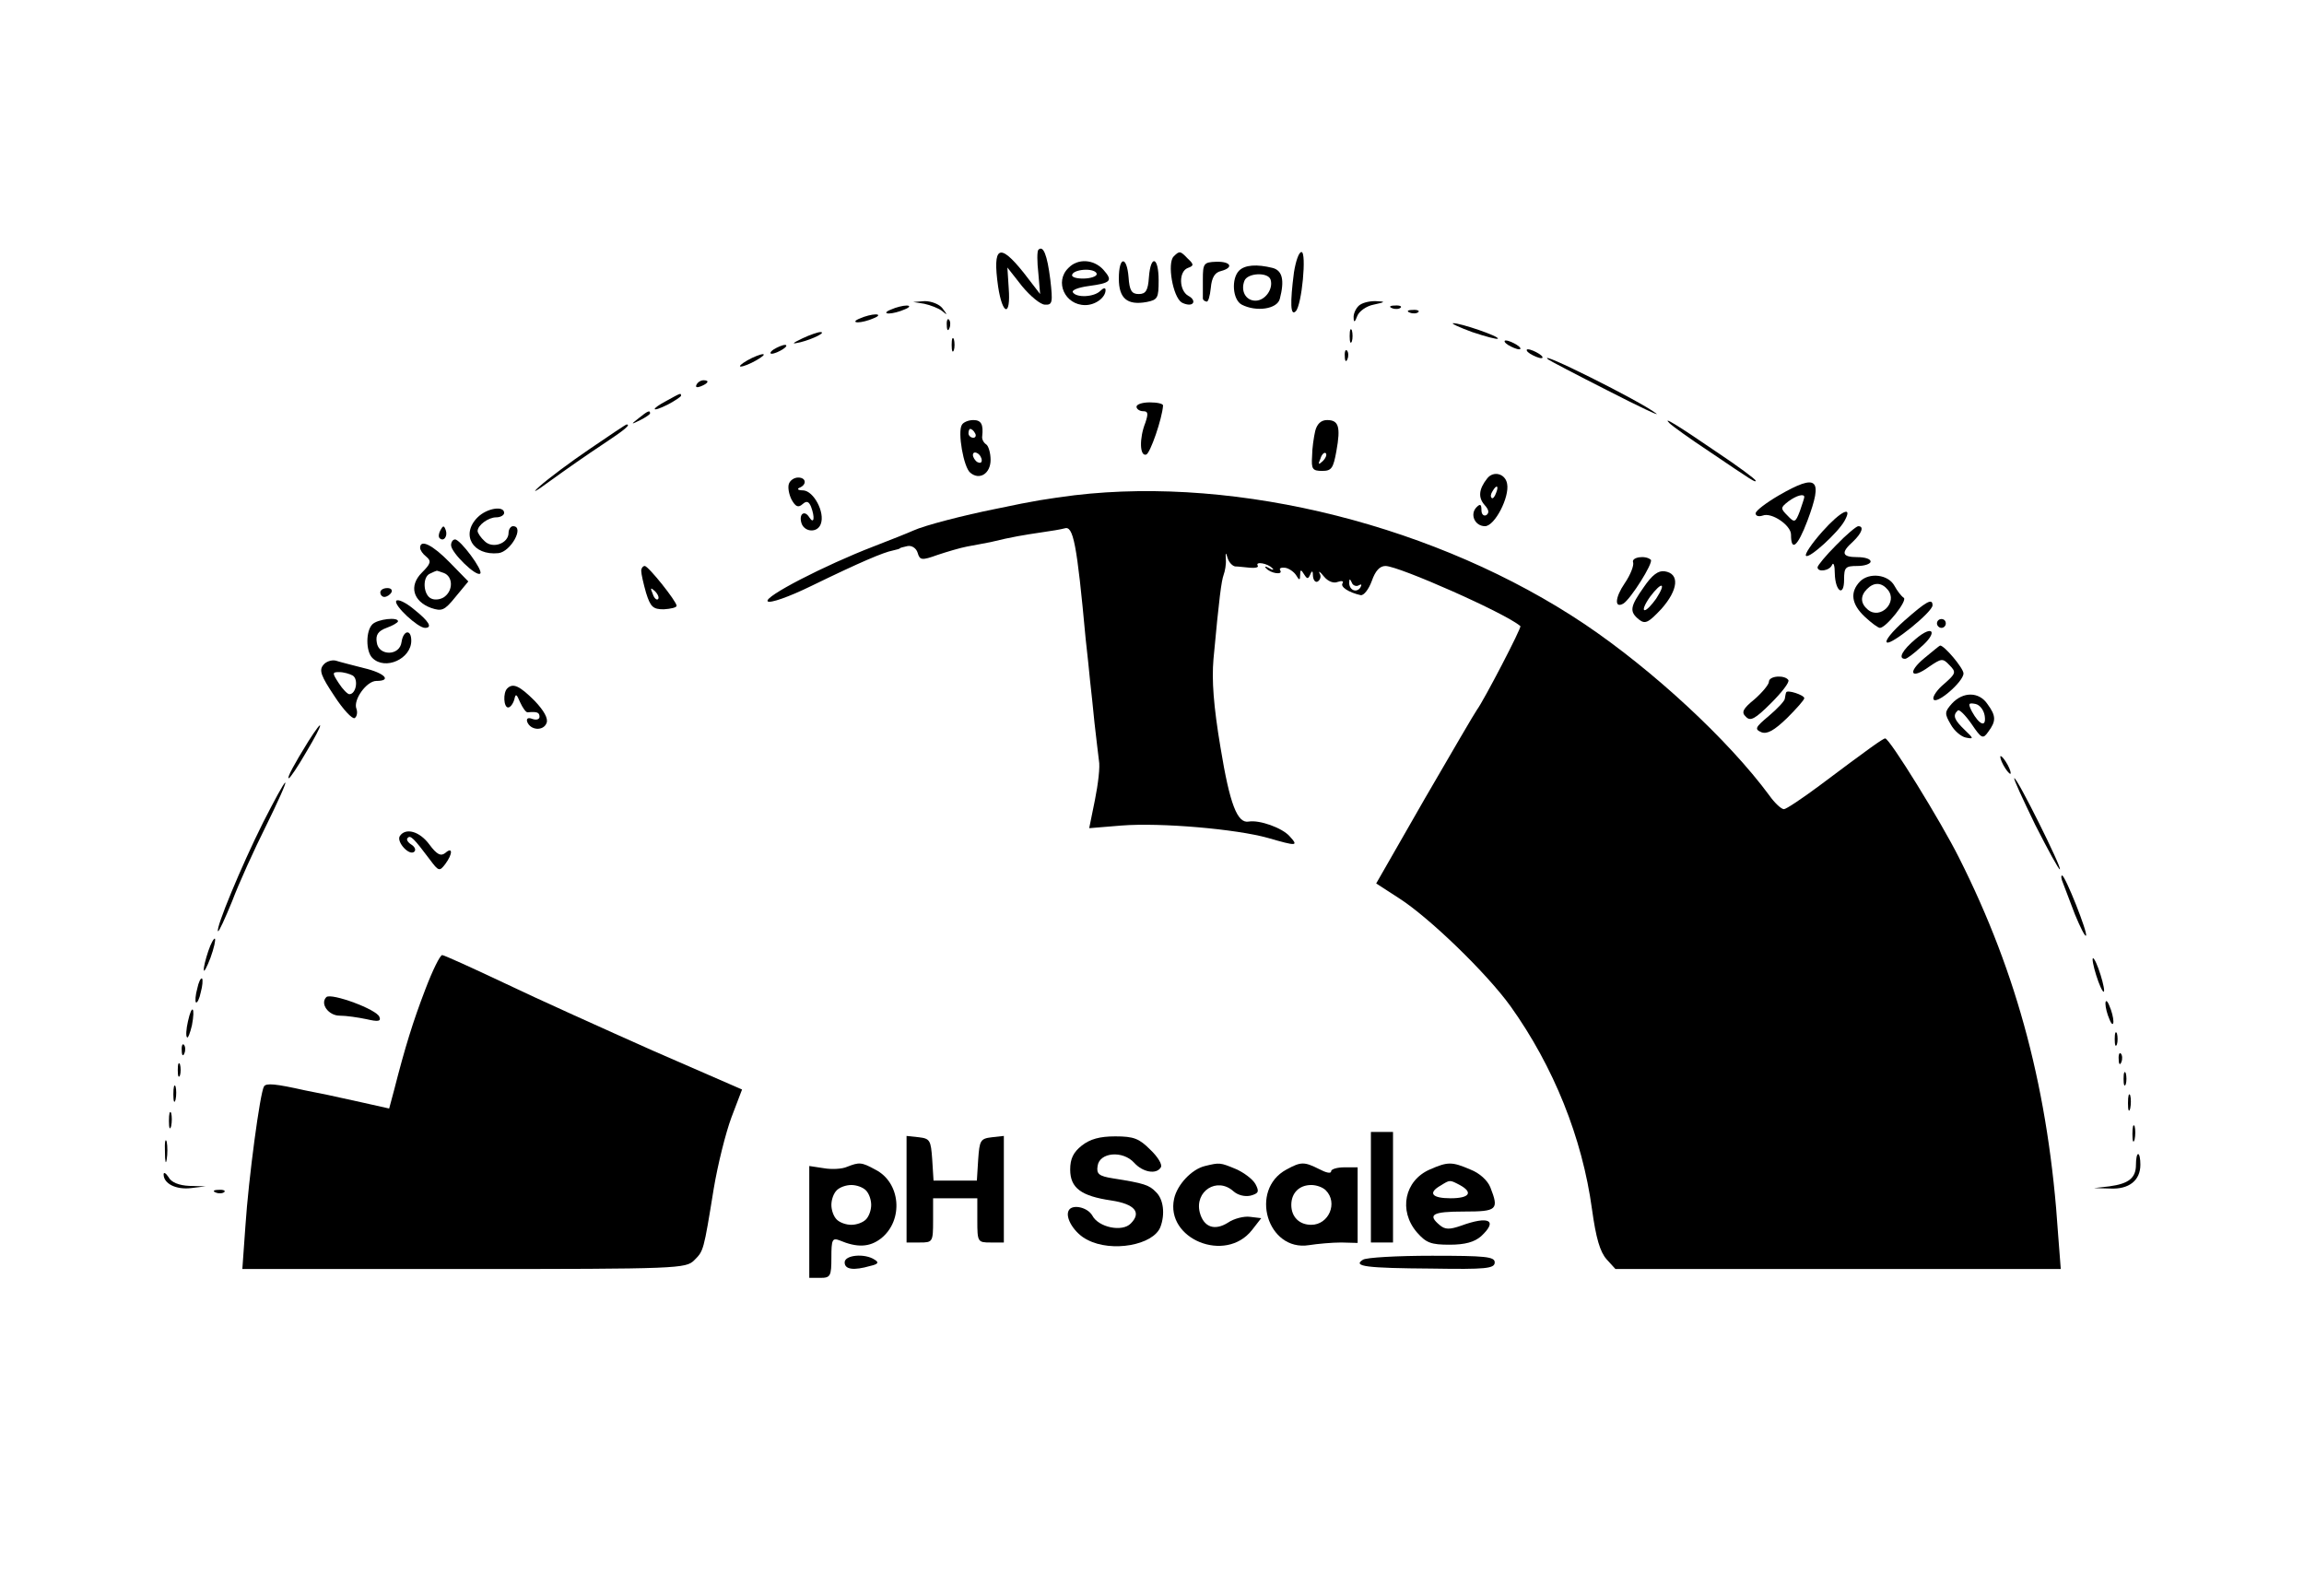 <?xml version="1.0" standalone="no"?>
<!DOCTYPE svg PUBLIC "-//W3C//DTD SVG 20010904//EN"
 "http://www.w3.org/TR/2001/REC-SVG-20010904/DTD/svg10.dtd">
<svg version="1.0" xmlns="http://www.w3.org/2000/svg"
 width="521pt" height="361pt" viewBox="0 0 521 361"
 preserveAspectRatio="xMidYMid meet">

<g transform="translate(0,361) scale(0.1,-0.1)"
fill="#000000" stroke="none">
<path d="M2348 3045 c-3 -3 -3 -27 0 -53 l4 -47 -37 48 c-55 69 -71 61 -58
-31 10 -66 29 -69 24 -4 l-3 47 33 -42 c19 -23 42 -42 52 -42 17 -1 18 5 12
57 -7 56 -16 78 -27 67z"/>
<path d="M2654 3030 c-15 -15 -2 -91 18 -104 9 -5 21 -7 25 -2 4 4 0 12 -10
17 -21 12 -22 55 -1 63 14 5 14 8 0 21 -17 18 -19 18 -32 5z"/>
<path d="M2926 2994 c-9 -69 -8 -100 4 -88 14 14 25 134 13 134 -6 0 -13 -21
-17 -46z"/>
<path d="M2416 3004 c-32 -31 -8 -84 38 -84 23 0 46 17 46 34 0 6 -5 5 -12 -2
-14 -14 -54 -16 -62 -3 -3 5 13 11 35 14 52 7 56 12 34 37 -22 24 -58 26 -79
4z m64 -14 c0 -5 -14 -10 -31 -10 -17 0 -28 4 -24 10 3 6 17 10 31 10 13 0 24
-4 24 -10z"/>
<path d="M2530 2980 c0 -45 19 -61 63 -53 25 5 27 9 27 49 0 54 -18 59 -22 7
-2 -30 -7 -38 -23 -38 -16 0 -21 8 -23 38 -4 49 -22 48 -22 -3z"/>
<path d="M2720 2978 c0 -21 0 -40 0 -43 0 -3 3 -6 8 -7 4 -2 8 12 10 31 2 23
9 35 23 38 30 8 22 22 -11 21 -28 -1 -30 -4 -30 -40z"/>
<path d="M2802 2998 c-18 -18 -15 -66 6 -77 33 -17 80 -10 86 13 11 42 6 64
-16 70 -36 9 -63 7 -76 -6z m71 -20 c7 -21 -12 -48 -34 -48 -22 0 -34 22 -25
45 7 18 53 20 59 3z"/>
<path d="M2090 2923 c14 -3 32 -10 40 -16 13 -11 13 -10 1 6 -7 9 -25 16 -40
16 l-26 -2 25 -4z"/>
<path d="M3072 2918 c-7 -7 -12 -19 -11 -27 0 -11 3 -10 8 4 4 11 21 23 37 26
28 6 28 7 4 8 -15 0 -31 -4 -38 -11z"/>
<path d="M2015 2910 c-13 -5 -14 -9 -5 -9 8 0 24 4 35 9 13 5 14 9 5 9 -8 0
-24 -4 -35 -9z"/>
<path d="M3148 2913 c7 -3 16 -2 19 1 4 3 -2 6 -13 5 -11 0 -14 -3 -6 -6z"/>
<path d="M3188 2903 c7 -3 16 -2 19 1 4 3 -2 6 -13 5 -11 0 -14 -3 -6 -6z"/>
<path d="M1945 2890 c-13 -5 -14 -9 -5 -9 8 0 24 4 35 9 13 5 14 9 5 9 -8 0
-24 -4 -35 -9z"/>
<path d="M2141 2874 c0 -11 3 -14 6 -6 3 7 2 16 -1 19 -3 4 -6 -2 -5 -13z"/>
<path d="M3329 2859 c30 -10 56 -17 58 -15 5 5 -86 36 -101 35 -6 0 13 -9 43
-20z"/>
<path d="M3052 2850 c0 -14 2 -19 5 -12 2 6 2 18 0 25 -3 6 -5 1 -5 -13z"/>
<path d="M1815 2845 c-25 -12 -26 -14 -5 -9 28 7 60 23 45 23 -5 0 -23 -6 -40
-14z"/>
<path d="M2152 2830 c0 -14 2 -19 5 -12 2 6 2 18 0 25 -3 6 -5 1 -5 -13z"/>
<path d="M3410 2830 c8 -5 20 -10 25 -10 6 0 3 5 -5 10 -8 5 -19 10 -25 10 -5
0 -3 -5 5 -10z"/>
<path d="M1750 2820 c-8 -5 -10 -10 -5 -10 6 0 17 5 25 10 8 5 11 10 5 10 -5
0 -17 -5 -25 -10z"/>
<path d="M3041 2804 c0 -11 3 -14 6 -6 3 7 2 16 -1 19 -3 4 -6 -2 -5 -13z"/>
<path d="M3460 2810 c8 -5 20 -10 25 -10 6 0 3 5 -5 10 -8 5 -19 10 -25 10 -5
0 -3 -5 5 -10z"/>
<path d="M1690 2795 c-14 -8 -20 -14 -15 -14 6 0 21 6 35 14 14 8 21 14 15 14
-5 0 -21 -6 -35 -14z"/>
<path d="M3501 2797 c2 -2 63 -34 134 -70 72 -37 121 -60 110 -52 -36 28 -275
147 -244 122z"/>
<path d="M1575 2740 c-3 -6 1 -7 9 -4 18 7 21 14 7 14 -6 0 -13 -4 -16 -10z"/>
<path d="M1508 2704 c-38 -20 -36 -28 2 -9 17 9 30 18 30 20 0 7 -1 6 -32 -11z"/>
<path d="M2570 2690 c0 -5 7 -10 15 -10 11 0 12 -5 5 -26 -14 -35 -13 -77 2
-72 9 3 36 81 38 111 0 4 -13 7 -30 7 -16 0 -30 -4 -30 -10z"/>
<path d="M1444 2664 c-18 -14 -18 -15 4 -4 12 6 22 13 22 15 0 8 -5 6 -26 -11z"/>
<path d="M2175 2649 c-10 -16 4 -96 19 -108 21 -18 46 -2 46 29 0 16 -5 32
-10 35 -6 4 -10 12 -9 18 3 27 -2 37 -20 37 -11 0 -23 -5 -26 -11z m30 -19 c3
-5 1 -10 -4 -10 -6 0 -11 5 -11 10 0 6 2 10 4 10 3 0 8 -4 11 -10z m15 -61 c0
-6 -4 -7 -10 -4 -5 3 -10 11 -10 16 0 6 5 7 10 4 6 -3 10 -11 10 -16z"/>
<path d="M2974 2635 c-3 -13 -7 -39 -7 -57 -2 -29 1 -33 23 -33 21 0 25 6 32
45 10 55 5 70 -21 70 -14 0 -23 -9 -27 -25z m17 -68 c-10 -9 -11 -8 -5 6 3 10
9 15 12 12 3 -3 0 -11 -7 -18z"/>
<path d="M3775 2653 c6 -6 46 -35 90 -64 99 -67 105 -71 105 -66 0 3 -39 32
-87 64 -95 65 -124 82 -108 66z"/>
<path d="M1334 2595 c-43 -29 -95 -68 -114 -85 -20 -18 -9 -12 25 13 33 24 86
61 118 82 50 33 64 45 54 45 -2 0 -39 -25 -83 -55z"/>
<path d="M3363 2528 c-19 -24 -21 -43 -6 -60 10 -11 11 -18 4 -23 -6 -3 -11 2
-11 11 0 14 -3 15 -11 7 -16 -16 -4 -43 19 -43 22 0 56 66 50 96 -4 23 -31 30
-45 12z m20 -33 c-3 -9 -8 -14 -10 -11 -3 3 -2 9 2 15 9 16 15 13 8 -4z"/>
<path d="M1784 2516 c-3 -8 0 -24 6 -36 9 -16 15 -19 25 -10 9 8 14 6 19 -6 9
-24 7 -41 -4 -24 -11 18 -25 7 -17 -15 8 -19 36 -20 43 0 10 26 -16 75 -40 76
-11 0 -15 3 -8 6 17 7 15 23 -3 23 -9 0 -18 -6 -21 -14z"/>
<path d="M4023 2490 c-29 -17 -53 -35 -53 -41 0 -6 7 -8 16 -5 20 8 64 -22 64
-43 0 -40 15 -27 37 31 36 96 23 108 -64 58z m57 -4 c0 -3 -5 -17 -10 -32 -10
-26 -12 -27 -28 -10 -16 16 -16 18 2 32 19 14 36 18 36 10z"/>
<path d="M2430 2490 c-67 -9 -84 -11 -179 -31 -70 -14 -160 -37 -186 -49 -11
-5 -51 -21 -90 -36 -109 -42 -249 -114 -239 -124 5 -5 48 10 99 35 111 54 163
76 184 80 9 2 16 4 16 5 0 1 8 3 17 5 10 2 20 -5 23 -15 5 -17 9 -18 45 -5 21
7 51 16 67 19 15 3 39 7 53 10 49 12 75 16 115 22 22 3 45 7 52 9 20 7 28 -33
48 -250 4 -33 8 -76 10 -95 2 -19 7 -62 10 -95 4 -33 8 -71 10 -85 3 -14 -2
-54 -9 -89 l-13 -64 73 6 c89 7 260 -8 331 -28 66 -19 70 -19 49 4 -17 19 -68
37 -92 33 -26 -5 -43 39 -64 167 -16 95 -20 153 -16 200 13 141 18 177 23 191
3 8 6 24 5 35 -1 16 0 17 4 3 3 -10 11 -18 17 -19 7 0 22 -2 34 -3 12 -1 20 1
17 5 -6 10 23 5 33 -6 5 -4 1 -5 -7 0 -8 5 -12 4 -7 0 10 -12 39 -16 32 -5 -3
5 2 7 11 6 8 -1 20 -9 25 -17 7 -12 9 -12 9 1 0 12 2 13 9 1 7 -11 9 -11 14 0
4 10 6 8 6 -4 1 -10 6 -15 11 -12 6 4 8 12 4 18 -3 7 1 4 10 -7 9 -11 22 -16
31 -12 9 3 14 2 11 -3 -6 -8 14 -21 41 -27 7 -1 18 13 25 32 8 23 18 34 31 34
30 0 272 -107 305 -136 4 -2 -83 -169 -98 -189 -4 -5 -57 -96 -118 -201 l-110
-192 51 -33 c69 -44 199 -170 253 -245 97 -136 162 -297 184 -459 9 -65 18
-96 33 -113 l20 -22 504 0 503 0 -6 78 c-21 322 -91 588 -224 852 -41 82 -157
270 -167 270 -5 0 -37 -23 -149 -107 -39 -29 -75 -53 -80 -53 -6 0 -21 14 -33
31 -93 126 -263 283 -417 387 -331 222 -782 336 -1154 292z m642 -204 c7 4 8
2 4 -5 -9 -13 -26 -5 -25 12 0 9 2 8 6 -1 2 -6 10 -9 15 -6z"/>
<path d="M1080 2440 c-39 -39 -11 -87 47 -81 28 3 60 61 33 61 -5 0 -10 -7
-10 -15 0 -24 -36 -37 -54 -19 -9 8 -16 19 -16 23 0 13 24 31 42 31 10 0 18 5
18 10 0 17 -39 11 -60 -10z"/>
<path d="M4121 2408 c-24 -27 -41 -52 -37 -55 7 -7 72 52 87 79 20 36 -8 23
-50 -24z"/>
<path d="M996 2411 c-4 -7 -5 -15 -2 -18 9 -9 19 4 14 18 -4 11 -6 11 -12 0z"/>
<path d="M4152 2377 c-23 -23 -42 -46 -42 -50 0 -12 28 -8 33 6 3 6 6 -2 6
-20 1 -41 21 -54 21 -14 0 28 3 31 30 31 17 0 30 5 30 10 0 6 -13 10 -30 10
-35 0 -38 10 -10 35 20 19 26 35 12 35 -4 0 -27 -19 -50 -43z"/>
<path d="M1020 2377 c0 -17 58 -73 66 -64 7 7 -45 77 -57 77 -5 0 -9 -6 -9
-13z"/>
<path d="M950 2371 c0 -5 6 -14 14 -20 12 -10 10 -16 -10 -36 -30 -30 -20 -65
21 -80 24 -8 30 -6 55 25 l29 35 -42 43 c-38 39 -67 54 -67 33z m54 -57 c20
-8 21 -38 2 -53 -7 -6 -21 -9 -30 -5 -19 7 -22 50 -3 57 6 3 13 6 14 6 1 1 8
-2 17 -5z"/>
<path d="M3693 2338 c2 -7 -6 -28 -19 -47 -22 -32 -24 -58 -3 -46 17 11 68 92
62 99 -12 11 -45 6 -40 -6z"/>
<path d="M1450 2319 c0 -7 5 -29 11 -50 10 -32 16 -37 40 -37 16 1 29 4 29 8
0 10 -64 90 -72 90 -4 0 -8 -5 -8 -11z m38 -64 c-3 -3 -9 2 -12 12 -6 14 -5
15 5 6 7 -7 10 -15 7 -18z"/>
<path d="M3717 2282 c-31 -44 -33 -55 -11 -73 14 -11 21 -8 51 24 38 43 42 80
7 85 -14 2 -28 -8 -47 -36z m28 -26 c-10 -14 -21 -26 -26 -26 -5 0 0 13 12 30
27 36 38 33 14 -4z"/>
<path d="M4206 2295 c-23 -24 -20 -51 11 -80 15 -14 30 -25 34 -25 14 0 63 62
54 68 -6 4 -15 16 -21 27 -14 26 -57 31 -78 10z m63 -19 c23 -28 -17 -68 -45
-45 -17 14 -18 31 -2 47 16 16 33 15 47 -2z"/>
<path d="M860 2270 c0 -5 4 -10 9 -10 6 0 13 5 16 10 3 6 -1 10 -9 10 -9 0
-16 -4 -16 -10z"/>
<path d="M896 2251 c-6 -10 49 -61 65 -61 18 0 9 15 -25 42 -19 16 -37 24 -40
19z"/>
<path d="M4306 2206 c-27 -24 -45 -46 -39 -49 10 -6 103 69 103 84 0 17 -14 9
-64 -35z"/>
<path d="M842 2198 c-15 -15 -15 -61 0 -76 29 -29 88 -2 88 39 0 27 -18 24
-22 -3 -4 -32 -52 -32 -56 -1 -3 17 3 26 22 33 14 5 26 12 26 15 0 10 -46 5
-58 -7z"/>
<path d="M4380 2200 c0 -5 5 -10 10 -10 6 0 10 5 10 10 0 6 -4 10 -10 10 -5 0
-10 -4 -10 -10z"/>
<path d="M4332 2165 c-30 -25 -41 -45 -24 -45 4 0 20 12 35 26 40 34 29 53
-11 19z"/>
<path d="M4352 2122 c-40 -33 -31 -50 10 -20 28 19 31 20 46 4 16 -16 15 -19
-11 -42 -16 -13 -27 -29 -25 -35 5 -15 68 39 68 58 0 12 -44 64 -53 63 -1 0
-17 -13 -35 -28z"/>
<path d="M731 2106 c-10 -12 -5 -25 25 -70 20 -31 41 -53 46 -50 5 3 7 13 4
21 -8 20 23 63 45 63 36 0 19 18 -28 29 -27 7 -55 14 -64 17 -9 2 -22 -2 -28
-10z m67 -24 c13 -9 7 -42 -8 -42 -4 0 -15 11 -24 25 -15 23 -15 25 1 25 10 0
24 -4 31 -8z"/>
<path d="M4000 2068 c0 -6 -15 -24 -32 -39 -27 -22 -31 -30 -20 -40 10 -11 21
-5 57 31 24 24 42 47 39 52 -8 12 -44 10 -44 -4z"/>
<path d="M1147 2053 c-10 -10 -8 -43 2 -43 5 0 11 8 14 18 3 14 5 13 13 -6 6
-13 13 -23 17 -23 21 2 27 0 27 -10 0 -6 -7 -8 -16 -5 -10 4 -14 1 -12 -6 7
-20 37 -22 44 -3 4 10 -6 28 -27 50 -34 34 -49 41 -62 28z"/>
<path d="M4039 2044 c-1 -2 -2 -8 -3 -14 0 -5 -17 -23 -36 -39 -31 -26 -33
-30 -17 -37 13 -5 29 4 58 32 21 21 39 41 39 45 0 7 -39 20 -41 13z"/>
<path d="M4414 2019 c-17 -19 -17 -23 -3 -47 8 -15 24 -28 34 -30 19 -4 18 -2
-2 17 -24 23 -28 33 -16 44 3 4 17 -10 31 -30 23 -34 26 -35 38 -18 18 24 18
36 -2 63 -19 28 -55 28 -80 1z m74 -28 c4 -27 -12 -21 -29 10 -9 18 -8 20 8
17 10 -2 19 -14 21 -27z"/>
<path d="M697 1933 c-31 -50 -49 -83 -44 -83 3 0 21 27 40 60 39 65 42 83 4
23z"/>
<path d="M4530 1880 c6 -11 13 -20 16 -20 2 0 0 9 -6 20 -6 11 -13 20 -16 20
-2 0 0 -9 6 -20z"/>
<path d="M4602 1745 c29 -57 54 -103 56 -101 4 5 -96 206 -103 206 -3 0 19
-47 47 -105z"/>
<path d="M595 1750 c-49 -98 -108 -240 -102 -246 2 -2 16 29 32 68 15 40 50
117 77 171 26 53 46 97 43 97 -3 0 -25 -41 -50 -90z"/>
<path d="M904 1719 c-8 -13 22 -46 33 -35 4 4 1 11 -7 16 -8 5 -12 12 -8 15 6
7 14 -1 50 -49 20 -27 22 -27 35 -10 17 23 17 40 0 25 -10 -8 -19 -4 -36 19
-22 30 -54 39 -67 19z"/>
<path d="M4665 1613 c4 -10 16 -42 27 -71 12 -29 23 -51 25 -48 5 5 -47 136
-54 136 -3 0 -2 -8 2 -17z"/>
<path d="M471 1459 c-6 -18 -11 -37 -10 -43 0 -6 7 7 15 28 8 22 12 41 10 43
-2 2 -9 -10 -15 -28z"/>
<path d="M962 1373 c-28 -73 -46 -131 -71 -229 l-11 -41 -58 13 c-31 7 -68 15
-82 18 -14 3 -36 7 -50 10 -67 15 -88 17 -93 9 -9 -14 -35 -209 -42 -315 l-7
-98 501 0 c486 0 502 1 521 20 21 21 21 20 44 162 9 54 27 126 40 161 l24 63
-202 88 c-110 49 -261 117 -334 152 -74 35 -138 64 -142 64 -5 0 -22 -35 -38
-77z"/>
<path d="M4732 1440 c0 -8 6 -31 13 -50 7 -19 13 -28 13 -20 0 8 -6 31 -13 50
-7 19 -13 28 -13 20z"/>
<path d="M446 1374 c-4 -14 -5 -28 -3 -31 3 -2 8 8 11 23 4 14 5 28 3 31 -3 2
-8 -8 -11 -23z"/>
<path d="M738 1355 c-15 -15 5 -42 30 -42 15 0 42 -4 61 -8 26 -6 33 -5 29 5
-5 17 -109 55 -120 45z"/>
<path d="M4761 1340 c0 -8 4 -24 9 -35 5 -13 9 -14 9 -5 0 8 -4 24 -9 35 -5
13 -9 14 -9 5z"/>
<path d="M425 1300 c-4 -17 -5 -34 -2 -36 2 -3 7 10 11 27 8 42 0 50 -9 9z"/>
<path d="M4782 1260 c0 -14 2 -19 5 -12 2 6 2 18 0 25 -3 6 -5 1 -5 -13z"/>
<path d="M411 1234 c0 -11 3 -14 6 -6 3 7 2 16 -1 19 -3 4 -6 -2 -5 -13z"/>
<path d="M4791 1214 c0 -11 3 -14 6 -6 3 7 2 16 -1 19 -3 4 -6 -2 -5 -13z"/>
<path d="M402 1190 c0 -14 2 -19 5 -12 2 6 2 18 0 25 -3 6 -5 1 -5 -13z"/>
<path d="M4802 1170 c0 -14 2 -19 5 -12 2 6 2 18 0 25 -3 6 -5 1 -5 -13z"/>
<path d="M392 1135 c0 -16 2 -22 5 -12 2 9 2 23 0 30 -3 6 -5 -1 -5 -18z"/>
<path d="M4812 1115 c0 -16 2 -22 5 -12 2 9 2 23 0 30 -3 6 -5 -1 -5 -18z"/>
<path d="M382 1075 c0 -16 2 -22 5 -12 2 9 2 23 0 30 -3 6 -5 -1 -5 -18z"/>
<path d="M4822 1045 c0 -16 2 -22 5 -12 2 9 2 23 0 30 -3 6 -5 -1 -5 -18z"/>
<path d="M3100 925 l0 -125 25 0 25 0 0 125 0 125 -25 0 -25 0 0 -125z"/>
<path d="M373 1005 c0 -22 2 -30 4 -17 2 12 2 30 0 40 -3 9 -5 -1 -4 -23z"/>
<path d="M2050 921 l0 -121 30 0 c29 0 30 1 30 50 l0 50 50 0 50 0 0 -50 c0
-49 1 -50 30 -50 l30 0 0 121 0 120 -27 -3 c-26 -3 -28 -7 -31 -50 l-3 -48
-49 0 -49 0 -3 48 c-3 43 -5 47 -30 50 l-28 3 0 -120z"/>
<path d="M2446 1019 c-19 -15 -26 -30 -26 -54 0 -42 25 -60 93 -70 53 -8 69
-27 44 -52 -19 -20 -73 -9 -87 18 -11 19 -45 26 -53 12 -10 -16 13 -53 42 -67
55 -29 149 -12 165 29 11 29 7 63 -10 79 -15 16 -27 20 -97 31 -32 5 -38 10
-35 28 4 31 57 36 83 7 19 -21 50 -27 60 -10 4 6 -7 24 -24 40 -25 25 -37 30
-79 30 -35 0 -57 -6 -76 -21z"/>
<path d="M4830 976 c0 -30 -16 -43 -60 -49 l-35 -4 37 -1 c42 -2 68 18 68 54
0 13 -2 24 -5 24 -3 0 -5 -11 -5 -24z"/>
<path d="M1915 971 c-11 -5 -35 -6 -52 -3 l-33 5 0 -127 0 -126 25 0 c23 0 25
4 25 46 0 40 2 45 18 39 40 -17 68 -16 94 4 52 41 45 127 -13 156 -31 17 -36
17 -64 6z m43 -53 c7 -7 12 -21 12 -33 0 -12 -5 -26 -12 -33 -7 -7 -21 -12
-33 -12 -12 0 -26 5 -33 12 -7 7 -12 21 -12 33 0 12 5 26 12 33 7 7 21 12 33
12 12 0 26 -5 33 -12z"/>
<path d="M2725 973 c-30 -7 -63 -42 -70 -74 -20 -91 116 -147 176 -71 l21 27
-25 3 c-14 2 -37 -4 -50 -13 -30 -19 -55 -11 -64 23 -12 48 39 81 76 48 10 -9
26 -13 39 -10 18 5 20 9 11 26 -6 11 -26 26 -44 34 -36 15 -37 15 -70 7z"/>
<path d="M2909 965 c-85 -46 -43 -186 51 -171 19 3 52 6 73 6 l37 -1 0 86 0
85 -30 0 c-16 0 -30 -4 -30 -9 0 -6 -12 -3 -27 5 -34 17 -41 17 -74 -1z m89
-47 c28 -28 7 -78 -33 -78 -27 0 -45 18 -45 45 0 27 18 45 45 45 12 0 26 -5
33 -12z"/>
<path d="M3233 965 c-57 -25 -71 -93 -29 -142 21 -24 32 -28 74 -28 35 0 56 6
71 19 39 36 18 47 -45 24 -26 -9 -36 -9 -48 1 -29 24 -17 31 54 31 76 0 80 4
60 55 -6 15 -24 32 -45 40 -42 18 -51 18 -92 0z m68 -35 c31 -17 22 -30 -21
-30 -42 0 -52 12 -22 29 21 13 20 13 43 1z"/>
<path d="M370 954 c0 -21 28 -35 62 -31 l33 4 -37 1 c-23 1 -41 8 -47 20 -6 9
-11 12 -11 6z"/>
<path d="M488 913 c7 -3 16 -2 19 1 4 3 -2 6 -13 5 -11 0 -14 -3 -6 -6z"/>
<path d="M1910 755 c0 -16 20 -19 58 -8 18 4 20 8 10 14 -22 15 -68 11 -68 -6z"/>
<path d="M3082 761 c-24 -15 7 -19 156 -20 122 -2 142 0 142 14 0 13 -21 15
-142 15 -79 0 -149 -4 -156 -9z"/>
</g>
</svg>
